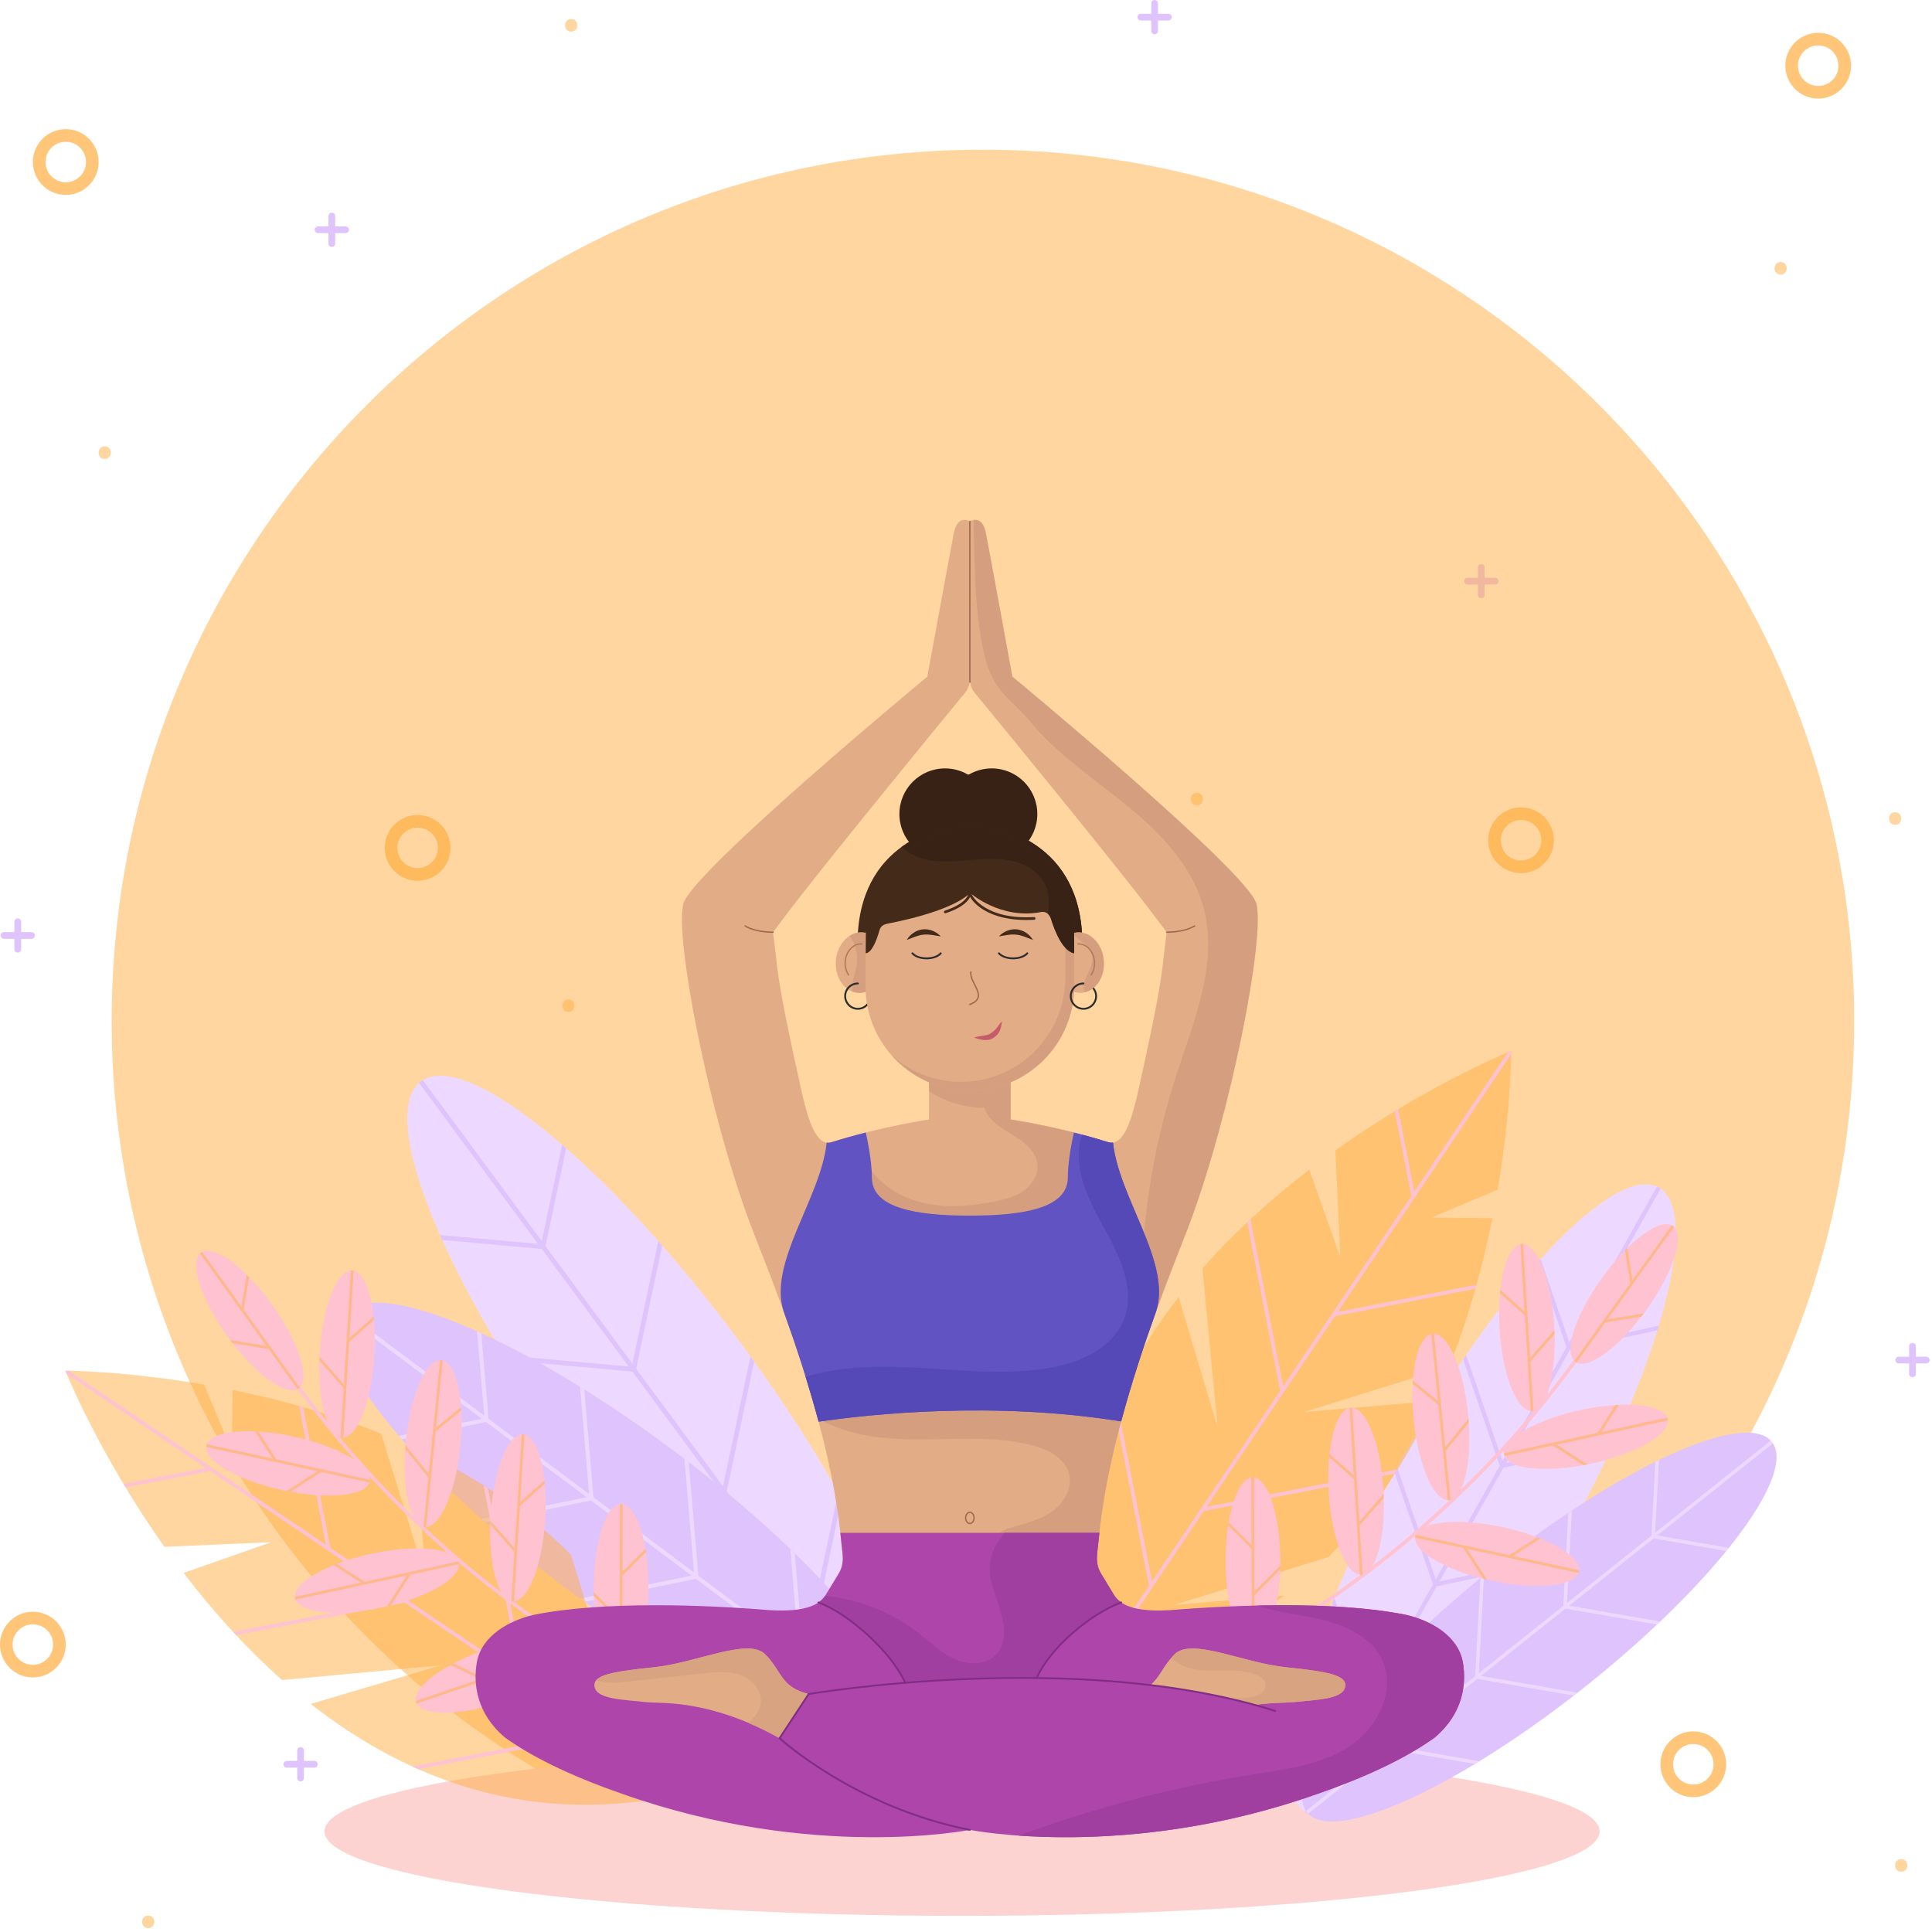 <svg width="459" height="459" viewBox="0 0 459 459" fill="none" xmlns="http://www.w3.org/2000/svg">
<g opacity="0.7">
<path d="M361.363 207.438C357.055 207.438 353.551 203.934 353.551 199.626C353.551 195.319 357.055 191.815 361.363 191.815C365.671 191.815 369.174 195.319 369.174 199.626C369.174 203.934 365.671 207.438 361.363 207.438ZM361.363 194.815C358.71 194.815 356.551 196.973 356.551 199.626C356.551 202.279 358.709 204.438 361.363 204.438C364.016 204.438 366.174 202.279 366.174 199.626C366.174 196.973 364.016 194.815 361.363 194.815Z" fill="#FFAE42"/>
<path d="M431.965 23.418C427.657 23.418 424.154 19.914 424.154 15.606C424.154 11.299 427.658 7.795 431.965 7.795C436.272 7.795 439.776 11.299 439.776 15.606C439.777 19.914 436.273 23.418 431.965 23.418ZM431.965 10.795C429.312 10.795 427.154 12.953 427.154 15.606C427.154 18.259 429.312 20.418 431.965 20.418C434.618 20.418 436.776 18.259 436.776 15.606C436.776 12.953 434.618 10.795 431.965 10.795Z" fill="#FFAE42"/>
<path d="M7.811 398.528C3.503 398.528 0 395.024 0 390.716C0 386.409 3.504 382.905 7.811 382.905C12.118 382.905 15.623 386.409 15.623 390.716C15.622 395.024 12.118 398.528 7.811 398.528ZM7.811 385.905C5.158 385.905 3 388.063 3 390.716C3 393.369 5.158 395.528 7.811 395.528C10.464 395.528 12.623 393.369 12.623 390.716C12.623 388.063 10.464 385.905 7.811 385.905Z" fill="#FFAE42"/>
<path d="M99.217 209.252C94.909 209.252 91.405 205.748 91.405 201.44C91.405 197.133 94.909 193.629 99.217 193.629C103.525 193.629 107.029 197.133 107.029 201.44C107.029 205.748 103.525 209.252 99.217 209.252ZM99.217 196.629C96.564 196.629 94.405 198.787 94.405 201.44C94.405 204.093 96.563 206.252 99.217 206.252C101.87 206.252 104.029 204.093 104.029 201.44C104.029 198.787 101.871 196.629 99.217 196.629Z" fill="#FFAE42"/>
<path d="M15.622 46.307C11.314 46.307 7.81 42.803 7.81 38.495C7.81 34.188 11.314 30.684 15.622 30.684C19.93 30.684 23.434 34.188 23.434 38.495C23.434 42.803 19.93 46.307 15.622 46.307ZM15.622 33.684C12.969 33.684 10.81 35.842 10.81 38.495C10.81 41.148 12.968 43.307 15.622 43.307C18.275 43.307 20.434 41.148 20.434 38.495C20.434 35.842 18.276 33.684 15.622 33.684Z" fill="#FFAE42"/>
<path d="M402.287 426.967C397.979 426.967 394.475 423.463 394.475 419.155C394.475 414.848 397.979 411.343 402.287 411.343C406.595 411.343 410.099 414.847 410.099 419.155C410.099 423.463 406.595 426.967 402.287 426.967ZM402.287 414.344C399.634 414.344 397.475 416.502 397.475 419.156C397.475 421.809 399.633 423.968 402.287 423.968C404.94 423.968 407.099 421.809 407.099 419.156C407.099 416.502 404.94 414.344 402.287 414.344Z" fill="#FFAE42"/>
</g>
<path d="M82.104 53.788H79.634V51.318C79.634 50.877 79.276 50.519 78.835 50.519C78.394 50.519 78.036 50.876 78.036 51.318V53.788H75.565C75.124 53.788 74.766 54.146 74.766 54.587C74.766 55.028 75.124 55.386 75.565 55.386H78.036V57.856C78.036 58.297 78.394 58.655 78.835 58.655C79.276 58.655 79.634 58.297 79.634 57.856V55.386H82.104C82.545 55.386 82.903 55.028 82.903 54.587C82.903 54.146 82.545 53.788 82.104 53.788Z" fill="#DEC3FC"/>
<path d="M7.493 221.447H5.023V218.977C5.023 218.536 4.665 218.178 4.224 218.178C3.783 218.178 3.425 218.535 3.425 218.977V221.447H0.954C0.513 221.447 0.155 221.804 0.155 222.246C0.155 222.688 0.513 223.045 0.954 223.045H3.425V225.515C3.425 225.956 3.783 226.314 4.224 226.314C4.665 226.314 5.023 225.956 5.023 225.515V223.045H7.493C7.934 223.045 8.292 222.687 8.292 222.246C8.292 221.805 7.934 221.447 7.493 221.447Z" fill="#DEC3FC"/>
<path d="M277.584 3.269H275.114V0.799C275.114 0.358 274.756 0 274.315 0C273.874 0 273.516 0.358 273.516 0.799V3.269H271.046C270.605 3.269 270.247 3.627 270.247 4.068C270.247 4.509 270.605 4.867 271.046 4.867H273.516V7.337C273.516 7.778 273.874 8.136 274.315 8.136C274.756 8.136 275.114 7.778 275.114 7.337V4.867H277.584C278.025 4.867 278.383 4.509 278.383 4.068C278.383 3.627 278.025 3.269 277.584 3.269Z" fill="#DEC3FC"/>
<path d="M355.185 137.274H352.715V134.804C352.715 134.363 352.357 134.005 351.916 134.005C351.475 134.005 351.117 134.363 351.117 134.804V137.274H348.646C348.205 137.274 347.847 137.632 347.847 138.073C347.847 138.514 348.205 138.872 348.646 138.872H351.117V141.342C351.117 141.783 351.475 142.141 351.916 142.141C352.357 142.141 352.715 141.783 352.715 141.342V138.872H355.185C355.626 138.872 355.984 138.515 355.984 138.073C355.984 137.631 355.626 137.274 355.185 137.274Z" fill="#DEC3FC"/>
<path d="M457.631 322.32H455.161V319.85C455.161 319.409 454.803 319.051 454.362 319.051C453.921 319.051 453.563 319.408 453.563 319.85V322.32H451.093C450.652 322.32 450.294 322.677 450.294 323.119C450.294 323.56 450.652 323.918 451.093 323.918H453.563V326.388C453.563 326.829 453.921 327.187 454.362 327.187C454.803 327.187 455.161 326.829 455.161 326.388V323.918H457.631C458.072 323.918 458.43 323.56 458.43 323.119C458.429 322.677 458.071 322.32 457.631 322.32Z" fill="#DEC3FC"/>
<path d="M74.677 418.357H72.207V415.887C72.207 415.446 71.849 415.088 71.408 415.088C70.967 415.088 70.609 415.446 70.609 415.887V418.357H68.139C67.698 418.357 67.34 418.715 67.34 419.156C67.34 419.597 67.698 419.955 68.139 419.955H70.61V422.425C70.61 422.866 70.968 423.224 71.409 423.224C71.85 423.224 72.208 422.866 72.208 422.425V419.955H74.678C75.119 419.955 75.477 419.597 75.477 419.156C75.476 418.714 75.119 418.357 74.677 418.357Z" fill="#DEC3FC"/>
<g opacity="0.5">
<path d="M450.245 192.969C448.315 192.969 448.311 195.969 450.245 195.969C452.175 195.969 452.178 192.969 450.245 192.969Z" fill="#FFAE42"/>
<path d="M135.038 237.43C133.108 237.43 133.104 240.43 135.038 240.43C136.968 240.43 136.972 237.43 135.038 237.43Z" fill="#FFAE42"/>
<path d="M24.882 106.039C22.952 106.039 22.948 109.039 24.882 109.039C26.812 109.039 26.815 106.039 24.882 106.039Z" fill="#FFAE42"/>
<path d="M35.204 455.089C33.274 455.089 33.27 458.089 35.204 458.089C37.134 458.089 37.138 455.089 35.204 455.089Z" fill="#FFAE42"/>
<path d="M451.694 441.681C449.764 441.681 449.76 444.681 451.694 444.681C453.624 444.681 453.627 441.681 451.694 441.681Z" fill="#FFAE42"/>
<path d="M284.347 188.324C282.417 188.324 282.413 191.324 284.347 191.324C286.277 191.324 286.28 188.324 284.347 188.324Z" fill="#FFAE42"/>
<path d="M135.702 4.509C133.772 4.509 133.768 7.509 135.702 7.509C137.632 7.509 137.635 4.509 135.702 4.509Z" fill="#FFAE42"/>
<path d="M423.037 62.241C421.107 62.241 421.103 65.241 423.037 65.241C424.968 65.241 424.971 62.241 423.037 62.241Z" fill="#FFAE42"/>
</g>
<path d="M233.522 449.55C347.841 449.55 440.515 356.876 440.515 242.557C440.515 128.238 347.841 35.564 233.522 35.564C119.203 35.564 26.529 128.238 26.529 242.557C26.529 356.876 119.203 449.55 233.522 449.55Z" fill="#FFAE42" fill-opacity="0.5"/>
<path d="M228.564 455.164C312.222 455.164 380.04 446.18 380.04 435.097C380.04 424.014 312.222 415.03 228.564 415.03C144.906 415.03 77.088 424.014 77.088 435.097C77.088 446.18 144.906 455.164 228.564 455.164Z" fill="#FCD3D0"/>
<path d="M371.034 367C394.143 325.967 404.464 287.964 394.086 282.12C383.707 276.275 356.561 304.801 333.451 345.834C310.342 386.867 300.022 424.87 310.4 430.715C320.778 436.559 347.925 408.033 371.034 367Z" fill="#EDD9FF"/>
<path d="M350.778 398.559L326.098 403.905L341.311 376.896L368.809 370.94C369.033 370.554 369.255 370.16 369.479 369.771L341.967 375.73L357.179 348.721L383.281 343.067C383.455 342.688 383.628 342.309 383.799 341.931L357.836 347.555L373.049 320.545L393.773 316.056C393.886 315.69 394 315.322 394.109 314.96L373.705 319.379L394.519 282.425C394.381 282.33 394.254 282.218 394.108 282.136C393.962 282.054 393.801 282.003 393.648 281.934L372.834 318.887L366.037 299.147C365.784 299.428 365.528 299.716 365.274 300.002L372.177 320.052L356.964 347.061L348.316 321.943C348.082 322.285 347.847 322.629 347.613 322.974L356.307 348.227L341.097 375.239L331.933 348.623C331.717 349.016 331.495 349.41 331.281 349.802L340.441 376.405L325.228 403.414L317.007 379.537C316.812 380.012 316.626 380.48 316.436 380.95L324.572 404.579L310.005 430.443C310.143 430.538 310.27 430.65 310.416 430.732C310.562 430.814 310.723 430.865 310.876 430.934L325.443 405.07L349.867 399.78C350.17 399.373 350.474 398.972 350.778 398.559Z" fill="#DEC3FC"/>
<path d="M376.852 400.519C407.35 376.214 427.089 350.259 420.942 342.546C414.795 334.832 385.089 348.281 354.592 372.586C324.094 396.89 304.355 422.845 310.502 430.559C316.649 438.272 346.355 424.823 376.852 400.519Z" fill="#DEC3FC"/>
<path d="M351.509 418.435L330.905 414.862L350.981 398.864L373.938 402.845C374.23 402.618 374.523 402.385 374.816 402.157L351.848 398.174L371.923 382.176L393.714 385.954C393.965 385.717 394.216 385.48 394.464 385.244L372.789 381.486L392.865 365.488L410.167 368.488C410.368 368.242 410.57 367.995 410.766 367.751L393.732 364.797L421.199 342.908C421.123 342.792 421.06 342.667 420.973 342.558C420.887 342.449 420.778 342.36 420.683 342.26L393.216 364.148L394.139 346.884C393.857 347.021 393.572 347.163 393.287 347.303L392.35 364.838L372.274 380.836L373.449 358.869C373.163 359.058 372.876 359.25 372.589 359.442L371.408 381.527L351.333 397.525L352.577 374.247C352.289 374.481 351.996 374.714 351.71 374.949L350.466 398.216L330.39 414.214L331.506 393.332C331.209 393.636 330.92 393.937 330.628 394.239L329.523 414.904L310.299 430.224C310.375 430.34 310.438 430.465 310.525 430.574C310.612 430.683 310.72 430.772 310.815 430.872L330.039 415.552L350.429 419.088C350.789 418.871 351.147 418.657 351.509 418.435Z" fill="#EDD9FF"/>
<path d="M278.925 381.308L315.641 369.89C326.536 359.017 334.696 346.096 340.805 332.823L309.766 335.464L344.268 324.735C349.118 312.54 352.372 300.339 354.557 289.424L340.069 289.258L355.812 282.642C359.076 263.441 359.015 249.659 359.015 249.659C359.015 249.659 339.363 257.551 317.245 273.311L318.419 298.68L311.06 277.885C302.397 284.535 293.605 292.359 285.671 301.355L289.287 339.126L280.017 308.168C262.017 331.275 250.44 361.215 259.234 397.973C277.728 395.149 292.79 388.328 305.064 379.084L278.925 381.308Z" fill="#FFAE42" fill-opacity="0.5"/>
<path d="M332.055 349.09L286.694 357.964L317.134 312.718L350.526 306.185C350.618 305.86 350.701 305.539 350.791 305.215L317.845 311.66L359.008 250.475C359.015 249.944 359.014 249.658 359.014 249.658C359.014 249.658 358.747 249.766 358.261 249.971L335.999 283.062L332.176 263.524C331.902 263.689 331.631 263.851 331.355 264.019L335.287 284.119L304.847 329.365L297.085 289.684C296.826 289.925 296.568 290.169 296.309 290.412L304.136 330.422L273.696 375.668L265.22 332.344C265.004 332.819 264.792 333.297 264.582 333.776L272.984 376.725L259.097 397.367C259.144 397.57 259.184 397.769 259.232 397.972C259.439 397.94 259.639 397.902 259.845 397.869L285.981 359.02L331.396 350.135C331.62 349.789 331.837 349.439 332.055 349.09Z" fill="#FFC2D1"/>
<path d="M336.228 364.969C335.469 368.48 343.559 373.209 354.298 375.532C365.037 377.855 374.359 376.892 375.118 373.381C375.877 369.87 367.787 365.141 357.048 362.818C349.431 361.171 342.545 361.183 338.903 362.579C345.37 356.904 351.54 350.89 357.372 344.558C357.29 344.912 357.258 345.26 357.331 345.595C358.097 349.104 367.42 350.05 378.155 347.707C388.89 345.364 396.971 340.62 396.205 337.11C395.439 333.601 386.116 332.655 375.381 334.998C369.435 336.296 364.311 338.331 361.045 340.485C365.779 335.105 370.269 329.507 374.508 323.718C377.592 325.343 384.911 319.876 391.145 311.206C397.559 302.285 400.395 293.353 397.479 291.257C394.562 289.16 386.998 294.692 380.584 303.612C374.509 312.061 371.648 320.515 373.839 323.168C371.769 325.996 369.64 328.779 367.449 331.511C368.928 327.825 369.673 321.766 369.251 314.973C368.57 304.007 365.112 295.297 361.527 295.519C357.942 295.742 355.587 304.812 356.268 315.778C356.949 326.744 360.407 335.454 363.992 335.232C364.163 335.221 364.328 335.173 364.493 335.122C359.013 341.689 353.191 347.964 347.05 353.907C348.796 350.402 349.556 343.641 348.795 335.996C347.707 325.062 343.927 316.488 340.352 316.843C336.777 317.198 334.762 326.351 335.851 337.284C336.939 348.218 340.719 356.792 344.294 356.437C344.338 356.433 344.38 356.411 344.424 356.403C338.587 361.887 332.478 367.079 326.128 371.959C328.086 368.599 329.157 361.745 328.67 353.902C327.99 342.936 324.531 334.226 320.946 334.448C317.361 334.671 315.006 343.741 315.687 354.707C316.356 365.492 319.713 374.075 323.234 374.144C315.815 379.671 308.082 384.778 300.073 389.422C302.491 386.526 304.196 379.327 304.176 370.887C304.151 359.9 301.218 350.999 297.626 351.007C294.034 351.015 291.143 359.929 291.168 370.917C291.193 381.866 294.106 390.737 297.681 390.791C287.51 396.534 276.916 401.547 265.979 405.743C265.755 405.828 265.644 406.078 265.73 406.301C265.758 406.377 265.807 406.44 265.867 406.487C265.983 406.578 266.141 406.607 266.289 406.55C281.123 400.859 295.33 393.677 308.702 385.197C308.697 385.211 308.689 385.225 308.684 385.239C307.522 388.638 315.007 394.276 325.403 397.831C335.799 401.387 345.169 401.514 346.332 398.115C347.495 394.716 340.009 389.079 329.613 385.523C322.476 383.082 315.824 382.257 311.978 383.079C320.446 377.517 328.564 371.43 336.271 364.86C336.259 364.9 336.237 364.932 336.228 364.969Z" fill="#FFC2D1"/>
<path d="M390.536 312.038L381.924 313.446L397.729 291.466C397.651 291.39 397.568 291.32 397.48 291.256C397.392 291.193 397.299 291.137 397.202 291.087L387.847 304.098L386.608 296.52C386.42 296.705 386.231 296.893 386.042 297.085L387.31 304.844L374.002 323.352C374.08 323.428 374.162 323.498 374.25 323.561C374.338 323.625 374.431 323.681 374.528 323.73L381.386 314.192L389.966 312.79C390.157 312.542 390.347 312.291 390.536 312.038Z" fill="#FFAE42" fill-opacity="0.5"/>
<path d="M377.145 347.918L369.8 343.205L396.249 337.432C396.242 337.324 396.227 337.216 396.204 337.109C396.181 337.003 396.149 336.899 396.11 336.798L380.454 340.215L384.601 333.752C384.337 333.764 384.072 333.777 383.802 333.794L379.557 340.411L357.286 345.272C357.293 345.38 357.308 345.488 357.331 345.594C357.354 345.7 357.386 345.804 357.425 345.906L368.903 343.401L376.22 348.096C376.527 348.039 376.835 347.98 377.145 347.918Z" fill="#FFAE42" fill-opacity="0.5"/>
<path d="M353.292 375.305L348.565 367.969L375.025 373.692C375.064 373.59 375.095 373.486 375.118 373.38C375.141 373.274 375.155 373.166 375.162 373.058L359.499 369.67L365.954 365.511C365.709 365.412 365.462 365.314 365.21 365.218L358.601 369.477L336.321 364.658C336.282 364.76 336.251 364.863 336.228 364.969C336.205 365.075 336.191 365.183 336.184 365.292L347.667 367.776L352.376 375.084C352.679 375.159 352.984 375.233 353.292 375.305Z" fill="#FFAE42" fill-opacity="0.5"/>
<path d="M324.429 397.493L320.587 389.657L346.202 398.418C346.252 398.322 346.296 398.222 346.331 398.119C346.366 398.016 346.393 397.911 346.412 397.804L331.249 392.618L338.144 389.237C337.912 389.11 337.678 388.984 337.439 388.859L330.38 392.32L308.811 384.943C308.761 385.039 308.718 385.139 308.682 385.241C308.647 385.344 308.62 385.449 308.601 385.556L319.717 389.358L323.544 397.164C323.837 397.276 324.131 397.385 324.429 397.493Z" fill="#FFAE42" fill-opacity="0.5"/>
<path d="M369.306 316.003L363.529 322.544L361.852 295.524C361.744 295.515 361.635 295.512 361.526 295.519C361.418 295.526 361.31 295.541 361.204 295.564L362.197 311.558L356.441 306.475C356.412 306.737 356.385 307.002 356.361 307.271L362.254 312.475L363.666 335.227C363.774 335.236 363.882 335.239 363.991 335.232C364.1 335.225 364.207 335.21 364.313 335.187L363.585 323.462L369.34 316.946C369.332 316.633 369.321 316.319 369.306 316.003Z" fill="#FFAE42" fill-opacity="0.5"/>
<path d="M348.889 337.024L343.36 343.776L340.679 316.837C340.57 316.832 340.462 316.833 340.353 316.844C340.245 316.855 340.138 316.874 340.033 316.901L341.62 332.847L335.679 327.982C335.66 328.245 335.643 328.511 335.628 328.78L341.711 333.761L343.969 356.445C344.077 356.45 344.186 356.449 344.294 356.438C344.402 356.427 344.509 356.408 344.615 356.381L343.451 344.691L348.959 337.965C348.938 337.652 348.915 337.339 348.889 337.024Z" fill="#FFAE42" fill-opacity="0.5"/>
<path d="M328.726 354.934L322.949 361.475L321.272 334.455C321.164 334.445 321.055 334.443 320.946 334.45C320.837 334.457 320.73 334.472 320.624 334.495L321.617 350.489L315.861 345.406C315.832 345.668 315.805 345.933 315.781 346.202L321.674 351.406L323.086 374.158C323.194 374.167 323.302 374.17 323.411 374.163C323.52 374.156 323.627 374.141 323.734 374.118L323.006 362.393L328.761 355.877C328.752 355.564 328.74 355.25 328.726 354.934Z" fill="#FFAE42" fill-opacity="0.5"/>
<path d="M304.171 371.921L298.015 378.106L297.952 351.034C297.844 351.018 297.736 351.009 297.627 351.01C297.518 351.01 297.41 351.019 297.303 351.036L297.34 367.061L291.897 361.644C291.853 361.904 291.81 362.167 291.769 362.434L297.341 367.98L297.394 390.776C297.501 390.792 297.609 390.8 297.718 390.8C297.827 390.8 297.935 390.791 298.043 390.774L298.016 379.026L304.149 372.865C304.159 372.552 304.166 372.238 304.171 371.921Z" fill="#FFAE42" fill-opacity="0.5"/>
<path d="M213.554 410.588C224.286 402.657 207.569 361.83 176.215 319.396C144.861 276.963 110.743 248.993 100.01 256.923C89.278 264.853 105.995 305.681 137.349 348.114C168.703 390.547 202.821 418.518 213.554 410.588Z" fill="#EDD9FF"/>
<path d="M199.144 354.576L193.297 382.254L172.66 354.324L179.175 323.485C178.883 323.079 178.582 322.671 178.288 322.265L171.77 353.119L151.133 325.189L157.317 295.916C157.009 295.565 156.701 295.214 156.393 294.867L150.242 323.984L129.605 296.054L134.515 272.812C134.192 272.529 133.869 272.243 133.548 271.966L128.714 294.849L100.479 256.636C100.319 256.733 100.146 256.812 99.995 256.924C99.844 257.036 99.718 257.177 99.578 257.302L127.813 295.515L104.52 293.415C104.691 293.803 104.868 294.196 105.044 294.587L128.703 296.72L149.34 324.65L119.7 321.977C119.942 322.373 120.187 322.77 120.432 323.168L150.23 325.855L170.866 353.784L139.458 350.952C139.76 351.353 140.062 351.76 140.364 352.159L171.757 354.989L192.394 382.919L164.219 380.379C164.615 380.796 165.008 381.201 165.402 381.611L193.285 384.125L213.046 410.87C213.206 410.772 213.379 410.694 213.53 410.582C213.681 410.47 213.807 410.329 213.947 410.204L194.186 383.459L199.973 356.068C199.698 355.571 199.426 355.077 199.144 354.576Z" fill="#DEC3FC"/>
<path d="M213.433 410.47C220.295 401.29 196.435 371.854 160.141 344.723C123.846 317.591 88.861 303.039 81.999 312.218C75.137 321.398 98.997 350.834 135.291 377.965C171.586 405.096 206.571 419.649 213.433 410.47Z" fill="#DEC3FC"/>
<path d="M187.754 367.981L189.801 392.194L165.909 374.334L163.629 347.356C163.288 347.094 162.94 346.834 162.597 346.572L164.879 373.563L140.988 355.704L138.823 330.096C138.483 329.884 138.143 329.671 137.803 329.462L139.957 354.933L116.065 337.073L114.346 316.741C114.01 316.588 113.674 316.433 113.341 316.285L115.033 336.303L82.345 311.867C82.237 311.987 82.115 312.094 82.018 312.224C81.921 312.353 81.853 312.501 81.768 312.638L114.456 337.074L94.778 341.117C95.014 341.394 95.258 341.673 95.5 341.951L115.488 337.845L139.38 355.705L114.34 360.848C114.637 361.114 114.937 361.38 115.237 361.646L140.411 356.475L164.302 374.334L137.768 379.785C138.116 380.04 138.465 380.3 138.812 380.553L165.333 375.105L189.225 392.965L165.423 397.855C165.852 398.1 166.275 398.335 166.701 398.575L190.257 393.736L213.135 410.838C213.243 410.718 213.365 410.611 213.462 410.481C213.559 410.352 213.627 410.204 213.711 410.067L190.833 392.965L188.808 369.003C188.457 368.663 188.111 368.323 187.754 367.981Z" fill="#EDD9FF"/>
<path d="M146.956 406.113L135.64 369.366C124.797 358.44 111.899 350.245 98.643 344.099L101.198 375.145L90.564 340.613C78.383 335.73 66.191 332.441 55.282 330.226L55.076 344.714L48.503 328.953C29.311 325.636 15.529 325.659 15.529 325.659C15.529 325.659 23.367 345.333 39.066 367.494L64.438 366.39L43.623 373.691C50.249 382.372 58.049 391.186 67.023 399.145L104.803 395.634L73.82 404.818C96.877 422.882 126.785 434.542 163.567 425.849C160.794 407.347 154.015 392.266 144.805 379.966L146.956 406.113Z" fill="#FFAE42" fill-opacity="0.5"/>
<path d="M114.885 352.894L123.634 398.279L78.472 367.714L72.032 334.304C71.707 334.211 71.387 334.127 71.063 334.036L77.417 366.999L16.346 325.667C15.815 325.658 15.529 325.658 15.529 325.658C15.529 325.658 15.636 325.926 15.84 326.412L48.869 348.766L29.321 352.534C29.485 352.808 29.647 353.08 29.814 353.356L49.925 349.479L95.087 380.044L55.385 387.697C55.625 387.957 55.868 388.216 56.11 388.475L96.142 380.759L141.303 411.324L97.956 419.68C98.431 419.897 98.908 420.111 99.387 420.322L142.359 412.039L162.963 425.984C163.166 425.937 163.365 425.898 163.569 425.851C163.538 425.644 163.5 425.444 163.468 425.238L124.692 398.994L115.933 353.554C115.582 353.331 115.233 353.113 114.885 352.894Z" fill="#FFC2D1"/>
<path d="M108.993 371.288C109.752 374.799 101.662 379.528 90.923 381.851C80.184 384.174 70.863 383.211 70.103 379.7C69.344 376.189 77.434 371.46 88.173 369.137C95.79 367.49 102.676 367.502 106.317 368.898C99.85 363.223 93.68 357.209 87.849 350.877C87.932 351.231 87.963 351.579 87.89 351.914C87.124 355.424 77.801 356.369 67.066 354.026C56.331 351.683 48.25 346.939 49.016 343.429C49.782 339.919 59.105 338.974 69.84 341.317C75.786 342.615 80.91 344.65 84.175 346.804C79.441 341.424 74.951 335.826 70.712 330.037C67.628 331.662 60.309 326.195 54.075 317.525C47.661 308.604 44.825 299.672 47.741 297.576C50.658 295.479 58.222 301.011 64.636 309.932C70.711 318.381 73.573 326.835 71.381 329.488C73.451 332.316 75.58 335.099 77.771 337.831C76.292 334.145 75.547 328.086 75.969 321.293C76.65 310.327 80.108 301.617 83.693 301.839C87.278 302.062 89.633 311.132 88.952 322.098C88.271 333.064 84.813 341.774 81.228 341.552C81.057 341.541 80.892 341.493 80.726 341.442C86.206 348.009 92.029 354.284 98.169 360.227C96.423 356.722 95.663 349.96 96.424 342.316C97.512 331.383 101.292 322.808 104.867 323.163C108.441 323.519 110.457 332.671 109.368 343.604C108.28 354.538 104.5 363.112 100.925 362.756C100.88 362.752 100.839 362.73 100.795 362.722C106.633 368.206 112.741 373.398 119.091 378.278C117.133 374.918 116.062 368.064 116.549 360.221C117.229 349.255 120.688 340.545 124.273 340.768C127.858 340.991 130.213 350.061 129.532 361.027C128.862 371.812 125.506 380.395 121.985 380.464C129.404 385.991 137.137 391.098 145.146 395.742C142.728 392.846 141.023 385.647 141.043 377.207C141.068 366.219 144.001 357.319 147.593 357.327C151.185 357.335 154.076 366.249 154.051 377.237C154.026 388.186 151.113 397.057 147.538 397.111C157.709 402.854 168.303 407.867 179.24 412.063C179.464 412.148 179.575 412.398 179.489 412.621C179.461 412.697 179.412 412.76 179.352 412.807C179.236 412.898 179.078 412.927 178.931 412.87C164.097 407.179 149.89 399.997 136.518 391.517C136.523 391.531 136.531 391.545 136.536 391.559C137.699 394.958 130.213 400.596 119.817 404.151C109.421 407.707 100.051 407.834 98.888 404.435C97.725 401.036 105.211 395.398 115.607 391.843C122.744 389.402 129.396 388.577 133.242 389.399C124.774 383.837 116.656 377.75 108.949 371.18C108.962 371.218 108.985 371.251 108.993 371.288Z" fill="#FFC2D1"/>
<path d="M54.684 318.356L63.296 319.764L47.491 297.784C47.569 297.708 47.652 297.638 47.74 297.574C47.828 297.51 47.921 297.455 48.018 297.405L57.373 310.416L58.612 302.838C58.8 303.023 58.989 303.211 59.178 303.403L57.909 311.162L71.217 329.67C71.139 329.746 71.057 329.816 70.969 329.879C70.881 329.943 70.788 329.999 70.691 330.048L63.833 320.51L55.253 319.108C55.063 318.86 54.873 318.61 54.684 318.356Z" fill="#FFAE42" fill-opacity="0.5"/>
<path d="M68.076 354.237L75.421 349.524L48.971 343.751C48.978 343.642 48.992 343.535 49.016 343.428C49.039 343.322 49.071 343.218 49.11 343.117L64.766 346.534L60.619 340.071C60.883 340.083 61.149 340.096 61.418 340.113L65.663 346.73L87.934 351.591C87.927 351.699 87.913 351.807 87.889 351.913C87.866 352.019 87.834 352.123 87.795 352.225L76.317 349.72L69 354.415C68.694 354.358 68.386 354.299 68.076 354.237Z" fill="#FFAE42" fill-opacity="0.5"/>
<path d="M91.929 381.624L96.656 374.288L70.196 380.011C70.157 379.909 70.126 379.805 70.103 379.699C70.08 379.593 70.066 379.485 70.059 379.377L85.722 375.989L79.267 371.83C79.512 371.731 79.759 371.633 80.011 371.537L86.619 375.796L108.899 370.977C108.937 371.079 108.969 371.182 108.992 371.288C109.015 371.394 109.029 371.502 109.036 371.611L97.553 374.095L92.844 381.403C92.542 381.478 92.237 381.552 91.929 381.624Z" fill="#FFAE42" fill-opacity="0.5"/>
<path d="M120.792 403.811L124.634 395.975L99.019 404.736C98.969 404.639 98.925 404.54 98.89 404.437C98.855 404.334 98.828 404.229 98.809 404.122L113.972 398.936L107.077 395.555C107.308 395.428 107.543 395.302 107.782 395.177L114.841 398.638L136.41 391.261C136.46 391.357 136.503 391.457 136.538 391.559C136.573 391.662 136.6 391.767 136.619 391.874L125.503 395.676L121.676 403.482C121.384 403.595 121.09 403.704 120.792 403.811Z" fill="#FFAE42" fill-opacity="0.5"/>
<path d="M75.914 322.321L81.691 328.862L83.368 301.842C83.476 301.832 83.585 301.83 83.694 301.837C83.802 301.844 83.91 301.859 84.016 301.882L83.023 317.876L88.779 312.793C88.808 313.055 88.835 313.32 88.859 313.589L82.966 318.793L81.554 341.545C81.446 341.554 81.338 341.557 81.229 341.55C81.12 341.543 81.013 341.528 80.906 341.505L81.634 329.779L75.879 323.263C75.888 322.951 75.899 322.638 75.914 322.321Z" fill="#FFAE42" fill-opacity="0.5"/>
<path d="M96.331 343.343L101.86 350.094L104.541 323.155C104.65 323.15 104.758 323.151 104.867 323.162C104.975 323.173 105.082 323.192 105.187 323.219L103.6 339.165L109.541 334.3C109.56 334.563 109.577 334.829 109.592 335.098L103.509 340.079L101.251 362.762C101.143 362.767 101.034 362.766 100.926 362.755C100.818 362.744 100.711 362.725 100.605 362.698L101.769 351.008L96.261 344.282C96.282 343.971 96.305 343.658 96.331 343.343Z" fill="#FFAE42" fill-opacity="0.5"/>
<path d="M116.495 361.252L122.272 367.793L123.949 340.773C124.057 340.763 124.166 340.761 124.275 340.768C124.383 340.775 124.491 340.79 124.597 340.813L123.604 356.807L129.36 351.724C129.389 351.986 129.416 352.251 129.44 352.52L123.547 357.724L122.135 380.476C122.027 380.485 121.919 380.488 121.81 380.481C121.701 380.474 121.594 380.459 121.488 380.436L122.216 368.711L116.461 362.195C116.469 361.882 116.481 361.568 116.495 361.252Z" fill="#FFAE42" fill-opacity="0.5"/>
<path d="M141.05 378.24L147.206 384.425L147.269 357.353C147.377 357.337 147.485 357.328 147.594 357.329C147.703 357.329 147.811 357.338 147.918 357.355L147.881 373.38L153.323 367.963C153.367 368.223 153.41 368.486 153.451 368.753L147.879 374.299L147.826 397.095C147.719 397.111 147.611 397.12 147.502 397.119C147.393 397.119 147.285 397.11 147.177 397.093L147.204 385.345L141.071 379.184C141.062 378.87 141.055 378.556 141.05 378.24Z" fill="#FFAE42" fill-opacity="0.5"/>
<path d="M298.475 214.686C296.366 206.974 240.511 160.752 240.511 160.752C240.511 160.752 234.987 130.539 234.209 126.602C233.313 122.067 230.413 123.86 230.413 123.86C230.413 123.86 227.513 122.067 226.617 126.602C225.839 130.538 220.315 160.752 220.315 160.752C220.315 160.752 164.46 206.974 162.351 214.686C160.242 222.398 168.21 264.111 178.38 291.169C181.768 300.183 196.268 334.177 199.557 363.374V363.372L200.465 371.83H230.414H260.363L261.271 363.372V363.374C264.559 334.178 279.06 300.183 282.448 291.169C292.616 264.111 300.584 222.398 298.475 214.686ZM276.462 227.261C276.334 228.656 276.144 230.19 275.901 231.838L275.891 231.92L275.889 231.917C274.759 239.535 272.55 249.469 270.577 258.466C269.101 265.103 267.103 272.669 263.24 271.342L263.244 271.346C251.621 267.674 240.114 265.957 240.114 265.957V235.706H220.711V265.957C220.711 265.957 209.204 267.674 197.581 271.346L197.585 271.342C193.726 272.667 191.728 265.117 190.253 258.485C188.279 249.483 186.067 239.541 184.937 231.917L184.935 231.92L184.925 231.838C184.682 230.19 184.492 228.656 184.364 227.261L183.653 221.46C183.653 221.46 185.419 219.127 186.713 217.412C186.878 217.192 187.051 216.963 187.231 216.725C187.297 216.638 187.362 216.551 187.422 216.472V216.473C195.446 205.872 223.18 171.939 229.25 164.613C230.006 163.701 230.413 162.562 230.414 161.378C230.414 162.562 230.822 163.701 231.577 164.613C237.647 171.939 265.381 205.872 273.405 216.473V216.472C273.465 216.551 273.53 216.638 273.596 216.725C273.776 216.963 273.949 217.192 274.114 217.412C275.408 219.127 277.174 221.46 277.174 221.46L276.462 227.261Z" fill="#E2AC86"/>
<path opacity="0.7" d="M298.475 214.686C296.366 206.974 240.511 160.752 240.511 160.752C240.511 160.752 234.987 130.539 234.209 126.602C233.644 123.746 232.286 123.401 231.357 123.536C231.287 128.431 231.583 133.785 231.628 135.801C231.775 142.245 232.621 152.796 234.831 158.85C237.039 164.898 240.618 166.456 244.724 171.421C245.234 172.038 245.758 172.643 246.295 173.236C252.903 180.532 261.257 185.978 268.816 192.284C276.375 198.59 283.429 206.232 285.954 215.747C289.48 229.035 283.574 242.733 279.346 255.814C274.256 271.557 271.497 288.052 271.186 304.594C271.121 308.054 271.334 311.88 273.645 314.405V314.404C274.588 311.729 275.512 309.198 276.394 306.836C276.408 306.799 276.421 306.762 276.435 306.726C276.646 306.163 276.853 305.611 277.058 305.069C277.072 305.031 277.087 304.993 277.101 304.956C278.925 300.13 280.515 296.142 281.606 293.348C281.643 293.254 281.68 293.158 281.716 293.067C281.814 292.814 281.905 292.58 281.995 292.348C282.035 292.244 282.078 292.134 282.116 292.034C282.234 291.726 282.346 291.435 282.445 291.169C292.616 264.111 300.584 222.398 298.475 214.686Z" fill="#D19A7C"/>
<path opacity="0.7" d="M271.349 321.123C269.542 319.834 267.653 318.66 265.706 317.623C256.538 312.744 246.217 310.471 235.945 308.937C222.805 306.975 208.55 306.341 197.098 313.076L191.062 326.036C192.174 329.573 193.254 333.232 194.264 336.958C200.424 340.569 208.139 341.802 215.428 341.962C225.359 342.18 235.481 340.905 245.108 343.354C248.895 344.318 252.993 346.345 253.972 350.128C254.793 353.3 253.009 356.689 250.431 358.712C247.854 360.735 244.613 361.677 241.457 362.557C240.015 362.959 238.539 363.373 237.323 364.245C236.106 365.117 235.183 366.557 235.35 368.045C235.565 369.96 237.315 371.105 239.208 371.829H260.361L261.269 363.371V363.373C262.855 349.29 267.051 334.097 271.349 321.123Z" fill="#D19A7C"/>
<path opacity="0.7" d="M240.114 265.956V262.469V252.197V235.705H220.711V259.261C224.511 261.716 229.018 263.167 233.866 263.218C234.09 263.864 234.39 264.484 234.788 265.051C236.423 267.379 239.111 268.675 241.505 270.212C243.899 271.748 246.261 273.923 246.486 276.759C246.68 279.201 245.161 281.535 243.151 282.936C241.141 284.337 238.702 284.96 236.3 285.443C230.626 286.584 224.703 287.078 219.08 285.706C213.458 284.333 208.147 280.882 205.549 275.71L203.092 276.628C200.53 276.757 199.112 280.036 199.916 282.472C200.72 284.908 202.93 286.572 205.078 287.974C210.78 291.693 216.937 294.715 223.368 296.951C227.545 298.404 231.886 299.532 236.307 299.623C240.729 299.714 245.262 298.705 248.898 296.187C253.134 293.254 255.836 288.502 257.267 283.553C258.525 279.203 258.898 274.661 259.158 270.132C249.07 267.293 240.114 265.956 240.114 265.956Z" fill="#D19A7C"/>
<path d="M231.412 360.618C231.412 361.353 230.965 361.949 230.413 361.949C229.861 361.949 229.414 361.353 229.414 360.618C229.414 359.883 229.861 359.287 230.413 359.287C230.965 359.287 231.412 359.883 231.412 360.618Z" stroke="#A0694D" stroke-width="0.318" stroke-miterlimit="10" stroke-linecap="round" stroke-linejoin="round"/>
<path d="M277.173 221.46C277.173 221.46 281.186 221.578 283.8 219.981" stroke="#A0694D" stroke-width="0.318" stroke-miterlimit="10" stroke-linecap="round" stroke-linejoin="round"/>
<path d="M183.652 221.46C183.652 221.46 179.639 221.578 177.025 219.981" stroke="#A0694D" stroke-width="0.318" stroke-miterlimit="10" stroke-linecap="round" stroke-linejoin="round"/>
<path d="M230.413 123.86V162.051" stroke="#A0694D" stroke-width="0.318" stroke-miterlimit="10" stroke-linecap="round" stroke-linejoin="round"/>
<path d="M274.598 311.733C278.549 300.165 265.779 284.631 264.43 271.453C264.053 271.506 263.659 271.485 263.24 271.341L263.244 271.345C260.481 270.472 257.73 269.713 255.134 269.058C254.773 270.662 253.688 275.803 253.688 279.751C253.688 286.977 243.358 288.805 230.413 288.805C217.468 288.805 207.138 286.977 207.138 279.751C207.138 275.804 206.053 270.662 205.692 269.058C203.095 269.713 200.344 270.472 197.582 271.345L197.586 271.341C197.166 271.485 196.773 271.506 196.396 271.453C195.047 284.631 182.277 300.165 186.229 311.733V311.734C188.989 319.396 191.977 328.385 194.483 337.76C206.736 335.969 235.981 332.817 266.365 337.691C268.865 328.341 271.845 319.376 274.598 311.733Z" fill="#6153C1"/>
<path d="M266.363 337.691C268.865 328.341 271.845 319.377 274.598 311.734V311.733C278.549 300.165 265.779 284.631 264.43 271.453C264.053 271.506 263.659 271.485 263.24 271.341L263.244 271.345C261.164 270.688 259.113 270.115 257.107 269.583C254.609 276.423 258.154 284.288 261.808 290.819C265.713 297.799 269.917 305.93 267.052 313.397C264.386 320.348 256.522 323.795 249.178 325.017C238.633 326.772 227.857 325.46 217.181 324.908C208.534 324.461 199.596 324.578 191.401 327.118C192.473 330.572 193.514 334.135 194.483 337.759C206.734 335.968 235.979 332.816 266.363 337.691Z" fill="#5548B7"/>
<path d="M347.545 394.961C346.425 388.521 339.675 384.922 333.989 383.643C317.497 380.315 293.258 381.282 278.241 382.517L278.242 382.516C269.01 383.114 266.161 381.041 264.822 379.187L261.527 373.753C260.561 372.16 260.541 370.426 260.647 369.168L260.772 368L261.183 364.169H199.641L200.178 369.17C200.283 370.428 200.263 372.161 199.298 373.753L196.968 377.595V377.596L196.003 379.188C194.665 381.041 191.819 383.112 182.602 382.518C167.571 381.281 143.292 380.313 126.797 383.653C121.119 384.939 114.398 388.537 113.281 394.961C112.384 400.121 113.261 407.141 119.975 412.798C125.896 417.051 134.722 421.626 147.784 426.166L147.785 426.164C192.878 442.153 230.089 434.805 230.418 434.74C230.747 434.806 267.958 442.153 313.051 426.164L313.052 426.166C326.074 421.64 334.886 417.079 340.807 412.837C347.563 407.174 348.444 400.132 347.545 394.961Z" fill="#AD45AA"/>
<path d="M347.545 394.961C346.425 388.521 339.675 384.922 333.989 383.643C323.828 381.593 310.73 381.176 298.657 381.444C302.714 382.831 307.174 383.404 311.422 384.217C318.149 385.505 325.47 388.175 328.38 394.376C331.776 401.613 327.258 410.541 320.567 414.917C313.876 419.293 305.625 420.328 297.728 421.576C278.745 424.576 260.064 429.46 242.029 436.101C256.502 437.109 283.02 436.813 313.051 426.165L313.052 426.167C326.074 421.641 334.886 417.08 340.807 412.838C347.563 407.174 348.444 400.132 347.545 394.961Z" fill="#A03FA0"/>
<path d="M266.37 380.699C265.677 380.218 265.189 379.695 264.823 379.187L261.528 373.753C260.562 372.16 260.542 370.426 260.648 369.168L260.773 368L261.184 364.169H238.739C236.76 366.521 233.735 370.465 235.887 377.106C236.734 379.719 237.68 382.309 238.251 384.996C238.823 387.683 238.674 390.74 236.893 392.832C234.568 395.563 230.244 395.67 226.953 394.244C223.662 392.818 221.059 390.211 218.237 387.998C211.878 383.012 204.062 379.94 196.025 379.152L196.003 379.188C195.637 379.696 195.149 380.218 194.457 380.699L194.458 380.702C201.759 383.405 211.895 392.632 215.05 399.794C223.901 399.072 234.695 398.521 246.297 398.657C249.452 391.495 259.068 383.404 266.369 380.702L266.37 380.699Z" fill="#A03FA0"/>
<path d="M155.398 404.495C157.489 404.664 169.358 404.02 185.212 412.964L192.114 402.471C185.358 400.756 185.868 397.137 181.811 393.047C177.754 388.957 165.558 395.073 155.235 396.118C144.912 397.162 140.659 398.071 141.271 400.837C141.912 403.737 148.093 403.799 153.813 404.415L153.814 404.413C154.235 404.447 154.727 404.453 155.398 404.495Z" fill="#E2AC86"/>
<path d="M177.899 409.368C180.222 410.355 182.658 411.524 185.212 412.964L192.114 402.471C185.358 400.756 185.868 397.137 181.811 393.047C177.755 388.957 165.558 395.073 155.235 396.118C147.257 396.925 142.919 397.655 141.635 399.22C144.149 400.031 146.881 399.762 149.514 399.475C155.346 398.838 161.178 398.202 167.009 397.565C170.128 397.225 173.399 396.904 176.303 398.092C179.207 399.28 181.531 402.516 180.58 405.505C180.102 407.008 178.93 408.15 177.899 409.368Z" fill="#D8A380"/>
<path d="M305.591 396.118C295.268 395.074 283.071 388.958 279.015 393.047C276.232 395.852 275.597 398.436 273.293 400.336C281.702 401.339 290.09 402.855 298.086 405.049C301.953 404.503 304.554 404.566 305.428 404.495C306.099 404.453 306.591 404.447 307.012 404.413L307.013 404.415C312.733 403.8 318.914 403.738 319.555 400.837C320.166 398.072 315.914 397.163 305.591 396.118Z" fill="#E2AC86"/>
<path d="M305.591 396.118C295.268 395.074 283.071 388.958 279.015 393.047C278.741 393.323 278.492 393.596 278.256 393.867C279.283 394.888 280.597 395.665 281.975 396.12C284.581 396.981 287.389 396.922 290.133 396.885C292.878 396.848 295.696 396.854 298.261 397.831C299.359 398.249 300.512 399.011 300.65 400.177C300.857 401.925 298.754 402.985 297.01 403.225C295.562 403.424 294.078 403.44 292.642 403.672C294.477 404.099 296.297 404.557 298.096 405.051C301.964 404.501 304.553 404.564 305.427 404.494C306.098 404.452 306.59 404.446 307.011 404.412L307.012 404.414C312.732 403.799 318.913 403.737 319.554 400.836C320.166 398.072 315.914 397.163 305.591 396.118Z" fill="#D8A380"/>
<path d="M192.114 402.472C192.114 402.472 256.013 391.587 302.974 406.49" stroke="#812D84" stroke-width="0.431" stroke-miterlimit="10" stroke-linecap="round" stroke-linejoin="round"/>
<path d="M194.457 380.701C201.758 383.404 211.894 392.631 215.049 399.794" stroke="#812D84" stroke-width="0.431" stroke-miterlimit="10" stroke-linecap="round" stroke-linejoin="round"/>
<path d="M230.402 434.737C203.145 429.386 185.212 412.964 185.212 412.964" stroke="#812D84" stroke-width="0.431" stroke-miterlimit="10" stroke-linecap="round" stroke-linejoin="round"/>
<path d="M266.368 380.701C259.067 383.404 249.452 391.494 246.296 398.657" stroke="#812D84" stroke-width="0.431" stroke-miterlimit="10" stroke-linecap="round" stroke-linejoin="round"/>
<path d="M192.114 402.472L185.212 412.964" stroke="#812D84" stroke-width="0.431" stroke-miterlimit="10" stroke-linecap="round" stroke-linejoin="round"/>
<path d="M230.433 195.844C223.554 195.844 203.729 200.095 203.729 224.263H229.788H231.079H257.138C257.137 200.096 237.312 195.844 230.433 195.844Z" fill="#442A19"/>
<path d="M230.432 195.844C226.928 195.844 220.065 196.955 214.174 201.233C215.832 202.766 218.029 203.788 220.262 204.259C223.753 204.995 227.368 204.617 230.922 204.311C234.476 204.005 238.13 203.785 241.545 204.818C244.96 205.851 248.133 208.396 248.927 211.874C249.456 214.192 248.893 216.612 249.018 218.986C249.115 220.837 249.677 222.667 250.614 224.263H257.136C257.136 200.096 237.311 195.844 230.432 195.844Z" fill="#382216"/>
<path d="M235.605 182.553C233.633 182.553 231.789 183.088 230.196 184.008C230.105 184.013 230.018 184.015 229.934 184.013C228.339 183.09 226.493 182.553 224.518 182.553C218.531 182.553 213.677 187.407 213.677 193.394C213.677 199.381 218.531 204.235 224.518 204.235C226.546 204.235 228.438 203.668 230.061 202.698C231.685 203.668 233.576 204.235 235.605 204.235C241.592 204.235 246.445 199.382 246.445 193.394C246.445 187.407 241.592 182.553 235.605 182.553Z" fill="#382216"/>
<path d="M257.024 235.868C253.822 236.127 250.966 233.126 250.645 229.164C250.324 225.202 252.66 221.78 255.862 221.521C259.064 221.261 261.92 224.263 262.241 228.225C262.562 232.187 260.226 235.609 257.024 235.868Z" fill="#E2AC86"/>
<path opacity="0.7" d="M262.241 228.225C261.92 224.263 259.064 221.261 255.862 221.521C255.509 221.55 255.168 221.623 254.838 221.725C255.301 222.342 255.912 222.886 256.515 223.364C257.716 224.317 259.055 225.317 259.441 226.801C259.865 228.435 258.996 230.088 258.276 231.616C257.663 232.918 257.168 234.478 257.608 235.784C260.505 235.182 262.542 231.941 262.241 228.225Z" fill="#D19A7C"/>
<path d="M256.085 224.272C258.059 224.112 259.819 225.962 260.017 228.404C260.116 229.625 259.805 230.763 259.224 231.616" stroke="#B27A5B" stroke-width="0.318" stroke-miterlimit="10" stroke-linecap="round" stroke-linejoin="round"/>
<path d="M203.801 235.868C207.003 236.127 209.859 233.126 210.18 229.164C210.501 225.202 208.165 221.78 204.963 221.521C201.761 221.261 198.905 224.263 198.584 228.225C198.263 232.187 200.599 235.609 203.801 235.868Z" fill="#E2AC86"/>
<path opacity="0.7" d="M210.18 229.164C210.501 225.202 208.165 221.78 204.963 221.521C203.863 221.432 202.807 221.735 201.878 222.322C203.193 224.18 203.854 226.51 203.59 228.775C203.427 230.171 202.948 231.51 202.675 232.889C202.5 233.774 202.42 234.707 202.555 235.591C202.952 235.736 203.368 235.833 203.801 235.868C207.003 236.127 209.859 233.126 210.18 229.164Z" fill="#D19A7C"/>
<path d="M204.74 224.272C202.766 224.112 201.006 225.962 200.808 228.404C200.709 229.625 201.019 230.763 201.601 231.616" stroke="#B27A5B" stroke-width="0.318" stroke-miterlimit="10" stroke-linecap="round" stroke-linejoin="round"/>
<path d="M230.413 259.114C216.725 259.114 205.629 248.018 205.629 234.33V222.948C205.629 209.26 216.725 198.163 230.413 198.163C244.101 198.163 255.197 209.259 255.197 222.948V234.33C255.197 248.018 244.101 259.114 230.413 259.114Z" fill="#E2AC86"/>
<path opacity="0.7" d="M246.852 204.407C250.734 208.782 253.096 214.537 253.096 220.847V232.229C253.096 245.917 242 257.013 228.312 257.013C222.003 257.013 216.247 254.651 211.872 250.769C216.412 255.886 223.034 259.114 230.413 259.114C244.101 259.114 255.197 248.018 255.197 234.33V222.948C255.197 215.569 251.969 208.947 246.852 204.407Z" fill="#D19A7C"/>
<path d="M230.433 212.112C230.616 213.525 234.43 218.833 245.678 218.2" stroke="#442A19" stroke-width="0.636" stroke-miterlimit="10" stroke-linecap="round" stroke-linejoin="round"/>
<path d="M230.433 212.112C230.331 212.902 229.755 214.909 224.588 216.653" stroke="#442A19" stroke-width="0.636" stroke-miterlimit="10" stroke-linecap="round" stroke-linejoin="round"/>
<path d="M255.661 217.884L253.552 210.66L248.595 204.351L238.999 198.163L230.432 195.844L221.866 198.163L212.27 204.351L207.313 210.66L205.204 217.884L205.702 221.631L205.668 226.481C207.204 226.365 208.352 223.095 208.902 221.156L208.903 221.157C209.084 220.63 209.232 219.746 210.893 219.437C227.583 216.155 230.434 212.112 230.434 212.112C230.434 212.112 237.745 218.613 247.467 216.647C248.136 216.564 249.16 216.823 249.649 218.153V218.148C250.508 220.955 252.404 225.935 255.198 226.48L255.164 221.63L255.661 217.884Z" fill="#442A19"/>
<path d="M255.197 226.481L255.163 221.631L255.661 217.884L253.552 210.66L248.595 204.351L238.999 198.163L230.432 195.844L221.866 198.163L215.494 202.272C216.922 203.233 218.581 203.904 220.262 204.259C223.753 204.995 227.368 204.617 230.922 204.311C234.476 204.005 238.13 203.785 241.545 204.818C244.96 205.851 248.133 208.396 248.927 211.874C249.323 213.606 249.108 215.394 249.027 217.178C249.269 217.409 249.489 217.72 249.648 218.153V218.148C250.507 220.956 252.404 225.935 255.197 226.481Z" fill="#382216"/>
<path d="M216.765 226.481C217.374 227.193 218.648 227.688 220.135 227.688C221.622 227.688 222.896 227.193 223.505 226.481" stroke="#2D2D2D" stroke-width="0.445" stroke-miterlimit="10" stroke-linecap="round" stroke-linejoin="round"/>
<path d="M244.06 226.481C243.451 227.193 242.177 227.688 240.69 227.688C239.203 227.688 237.929 227.193 237.32 226.481" stroke="#2D2D2D" stroke-width="0.445" stroke-miterlimit="10" stroke-linecap="round" stroke-linejoin="round"/>
<path d="M237.32 222.463C237.848 221.894 238.488 221.457 239.213 221.154C239.936 220.845 240.766 220.718 241.585 220.795C243.247 220.982 244.628 222.008 245.407 223.317C243.96 222.766 242.736 222.17 241.452 222.059C240.177 221.889 238.85 222.23 237.32 222.463Z" fill="#442A19"/>
<path d="M223.505 222.463C221.975 222.23 220.648 221.889 219.373 222.058C218.089 222.17 216.864 222.766 215.418 223.316C216.198 222.007 217.578 220.981 219.24 220.794C220.06 220.717 220.889 220.844 221.612 221.153C222.338 221.457 222.977 221.894 223.505 222.463Z" fill="#442A19"/>
<path d="M230.639 230.911C230.367 233.765 235.041 236.878 230.367 238.656" stroke="#A0694D" stroke-width="0.318" stroke-miterlimit="10" stroke-linecap="round" stroke-linejoin="round"/>
<path d="M231.411 246.522C232.124 246.238 232.873 246.171 233.545 246.067C234.22 245.959 234.832 245.84 235.28 245.549C235.811 245.232 236.282 244.833 236.685 244.346C237.093 243.867 237.442 243.164 238.046 242.677C237.908 243.414 237.877 244.113 237.542 244.857C237.222 245.605 236.624 246.212 235.944 246.644C235.159 247.102 234.297 247.156 233.557 247.065C232.802 246.98 232.126 246.77 231.411 246.522Z" fill="#C65C69"/>
<path d="M259.534 234.878C259.948 235.373 260.191 235.995 260.191 236.659C260.191 238.197 258.941 239.448 257.403 239.448C255.865 239.448 254.614 238.197 254.614 236.659C254.614 235.121 255.866 233.87 257.403 233.87C257.526 233.87 257.626 233.771 257.626 233.647C257.626 233.524 257.527 233.424 257.403 233.424C255.619 233.424 254.169 234.875 254.169 236.658C254.169 238.442 255.62 239.892 257.403 239.892C259.186 239.892 260.636 238.442 260.636 236.658C260.636 235.9 260.359 235.189 259.893 234.619C259.78 234.718 259.653 234.791 259.534 234.878Z" fill="#2D2D2D"/>
<path d="M205.968 238.395C205.456 239.032 204.681 239.448 203.802 239.448C202.264 239.448 201.013 238.197 201.013 236.659C201.013 235.121 202.264 233.87 203.802 233.87C203.925 233.87 204.025 233.771 204.025 233.647C204.025 233.524 203.925 233.424 203.802 233.424C202.018 233.424 200.568 234.875 200.568 236.658C200.568 238.442 202.018 239.892 203.802 239.892C204.69 239.892 205.495 239.532 206.08 238.951C206.045 238.765 205.999 238.583 205.968 238.395Z" fill="#2D2D2D"/>
</svg>
